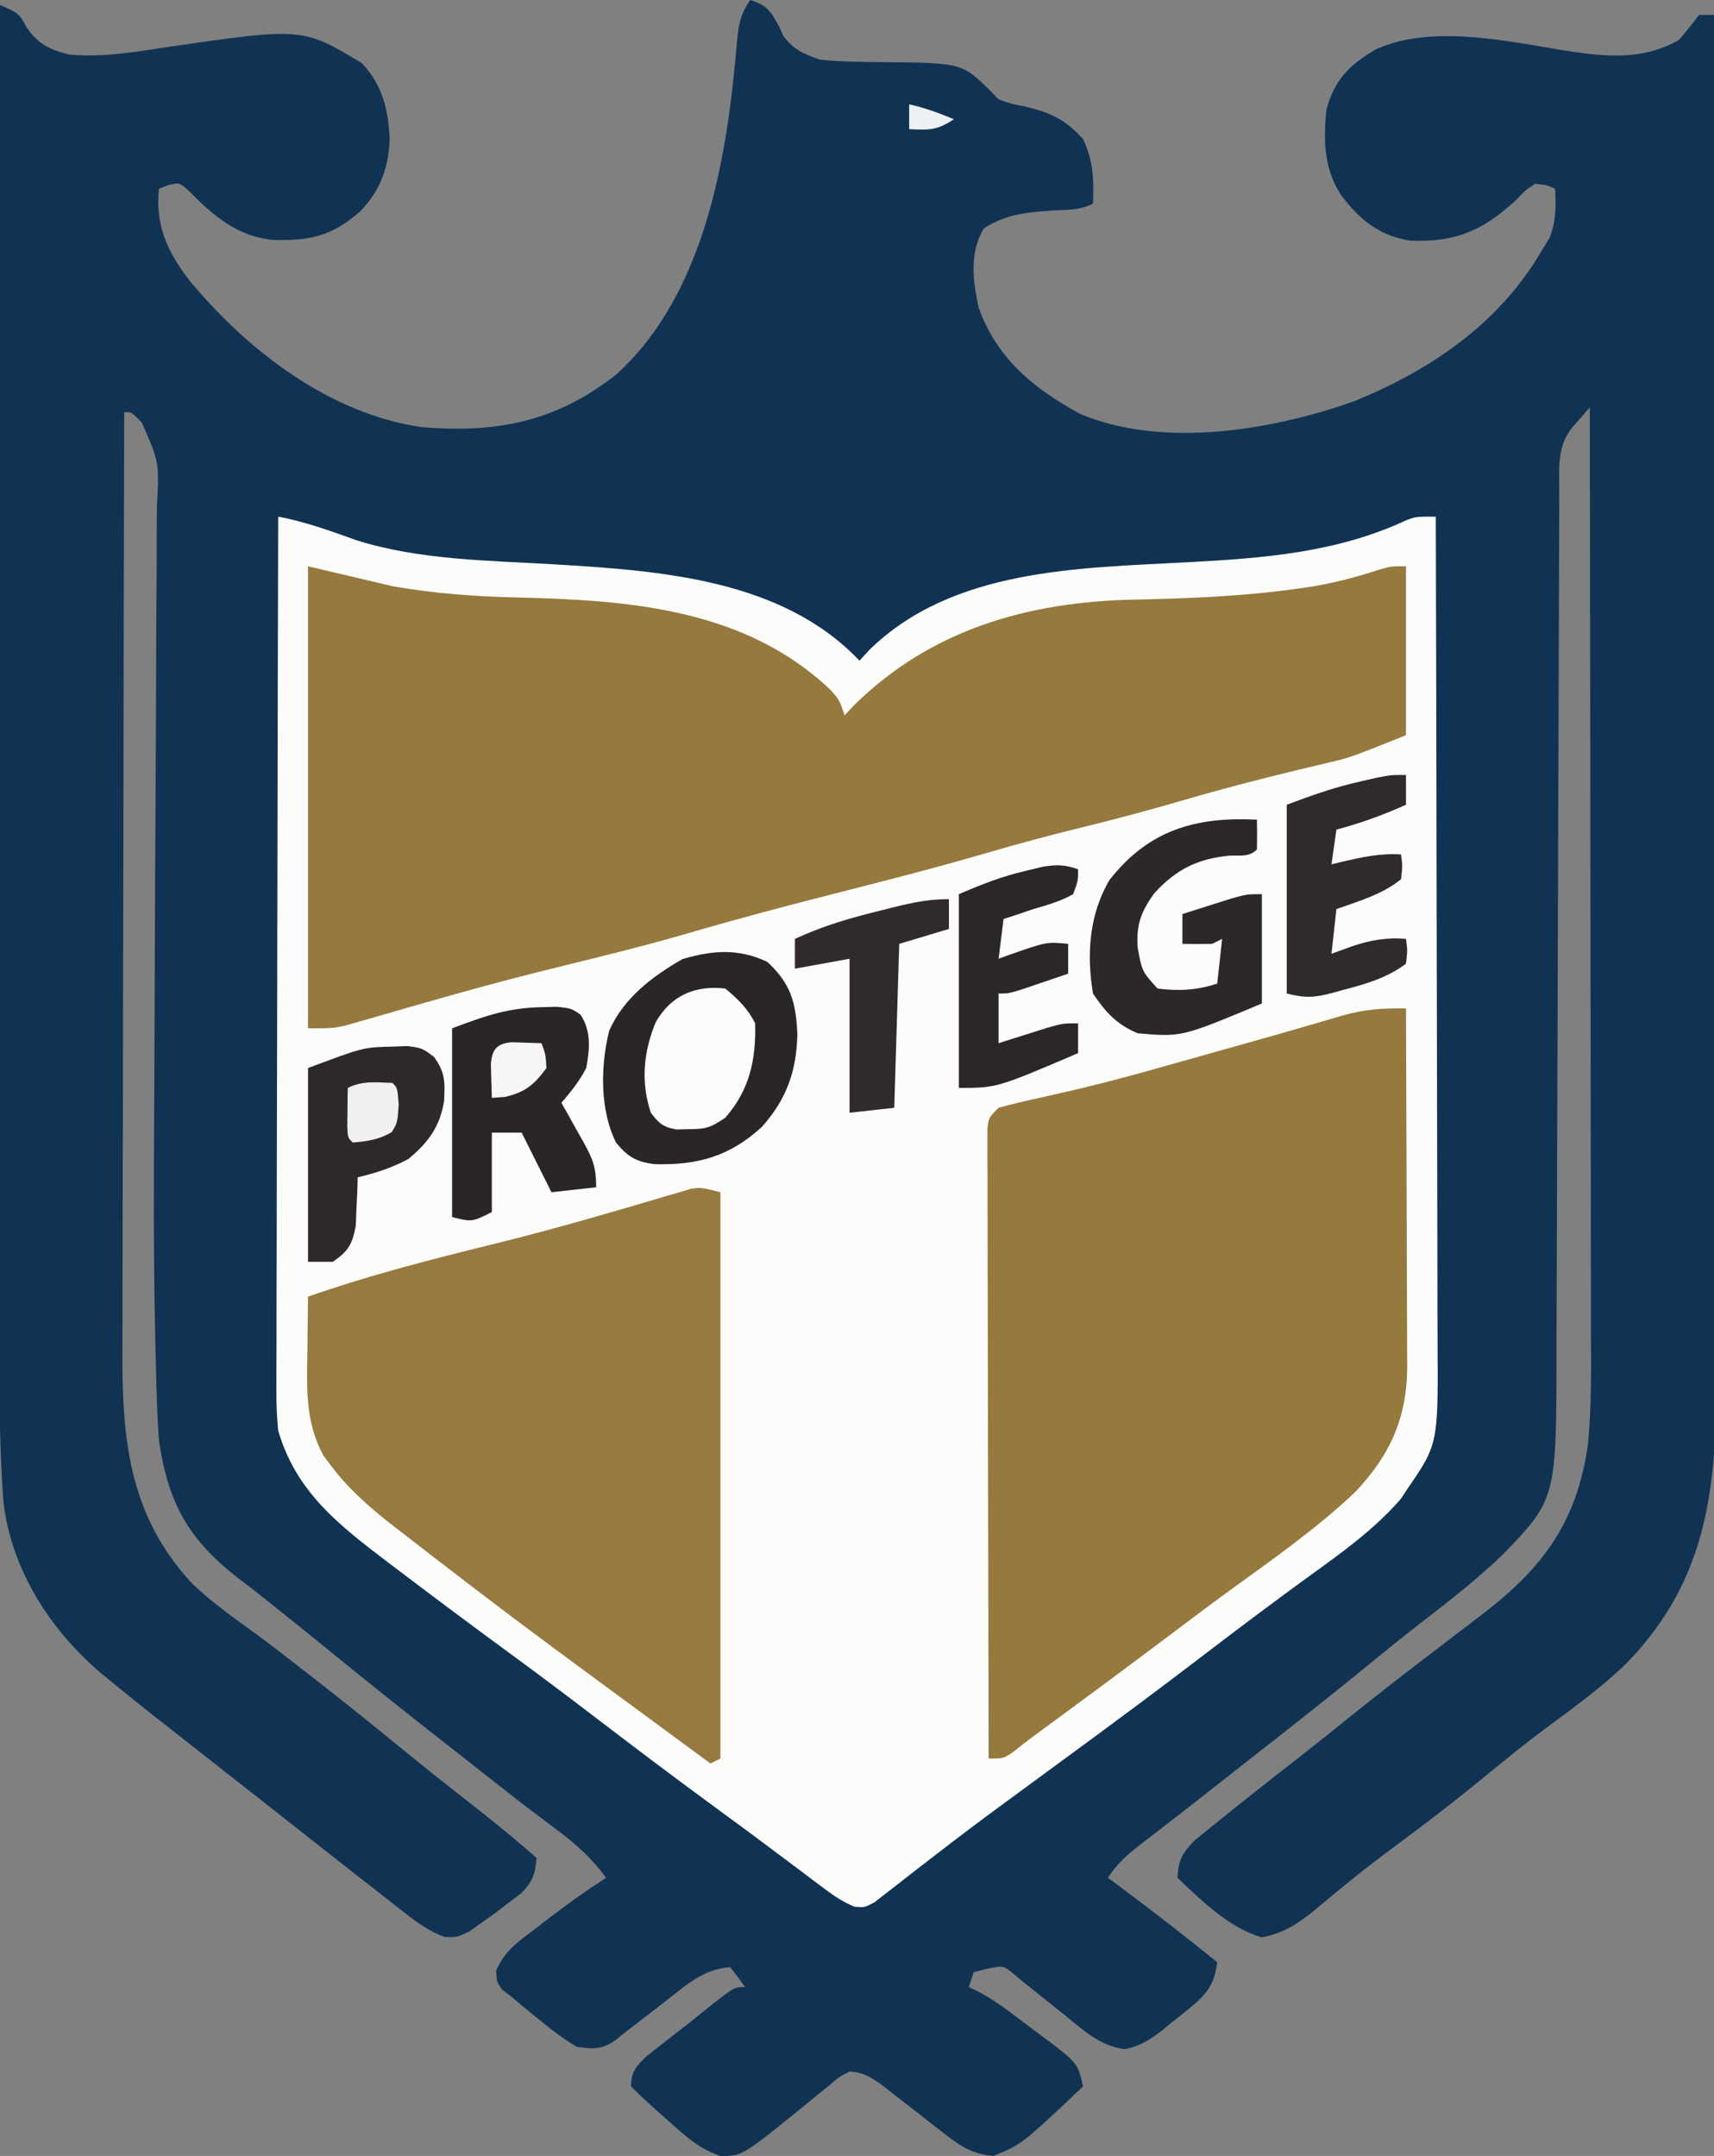 <?xml version="1.0" encoding="UTF-8"?>
<svg version="1.1" xmlns="http://www.w3.org/2000/svg" width="345" height="434">
<rect width="100%" height="100%" fill="#808080" stroke="none"/>
<path d="M0 0 C3.472 1.116 4.073 2.134 5.875 5.438 C6.141 6.034 6.406 6.631 6.68 7.246 C8.795 10.056 10.674 10.794 14 12 C17.956 12.423 21.899 12.466 25.875 12.5 C42.537 12.643 42.537 12.643 48.164 18.098 C49.073 19.039 49.073 19.039 50 20 C52.59 20.932 52.59 20.932 55.375 21.438 C60.574 22.729 63.39 24.019 67 28 C69.091 32.373 69.192 36.196 69 41 C66.264 42.368 63.865 42.227 60.812 42.375 C55.504 42.768 51.502 43.099 47 46 C44.081 50.987 44.825 56.533 46 62 C49.779 72.298 57.018 78.18 66.441 83.336 C83.099 90.337 105.189 86.609 121.625 80.75 C136.842 74.534 150.489 65.309 159 51 C159.639 49.948 160.279 48.896 160.938 47.812 C162.224 44.406 162.217 41.611 162 38 C160.199 37.205 160.199 37.205 158 37 C156.041 38.28 156.041 38.28 154.25 40.188 C147.541 46.354 142.176 48.796 132.902 48.445 C126.726 47.498 122.773 44.328 119.062 39.438 C115.458 34.147 115.355 28.218 116 22 C117.628 16.017 120.713 12.957 126 9.91 C136.695 5.043 151.386 8.065 162.515 9.933 C171.067 11.332 179.262 12.488 187 8 C188.37 6.363 189.712 4.702 191 3 C191.99 3 192.98 3 194 3 C194.092 40.436 194.162 77.873 194.204 115.309 C194.209 119.735 194.214 124.16 194.22 128.586 C194.221 129.467 194.222 130.348 194.223 131.256 C194.24 145.497 194.272 159.739 194.309 173.98 C194.346 188.607 194.368 203.234 194.376 217.861 C194.382 226.877 194.399 235.893 194.432 244.91 C194.453 251.103 194.459 257.297 194.454 263.49 C194.451 267.057 194.455 270.623 194.477 274.19 C194.612 297.594 193.528 317.291 176.305 334.902 C171.399 339.659 165.882 343.654 160.398 347.711 C156.135 350.867 152.028 354.188 147.938 357.562 C142.062 362.389 136.068 367.013 129.951 371.529 C126.53 374.066 123.167 376.65 119.871 379.348 C119.2 379.896 118.529 380.444 117.838 381.01 C116.568 382.055 115.304 383.107 114.047 384.168 C110.552 387.044 107.556 389.13 103 390 C96.386 388.102 90.894 382.628 86 378 C86.239 374.39 86.879 373.124 89.449 370.492 C90.518 369.607 91.598 368.735 92.688 367.875 C93.268 367.401 93.849 366.926 94.448 366.437 C96.287 364.943 98.141 363.469 100 362 C100.575 361.543 101.151 361.086 101.744 360.615 C104.621 358.332 107.511 356.065 110.41 353.809 C114.075 350.952 117.694 348.04 121.312 345.125 C126.729 340.77 132.217 336.519 137.75 332.312 C140.503 330.212 143.252 328.107 146 326 C146.568 325.565 147.137 325.131 147.722 324.683 C159.775 315.401 166.403 306.164 168.601 290.972 C169.412 282.902 169.259 274.808 169.227 266.706 C169.226 264.684 169.227 262.663 169.228 260.641 C169.229 255.189 169.217 249.738 169.203 244.286 C169.19 238.576 169.189 232.865 169.187 227.154 C169.181 216.356 169.164 205.558 169.144 194.76 C169.122 182.46 169.111 170.16 169.101 157.86 C169.08 132.574 169.045 107.287 169 82 C167.793 83.392 167.793 83.392 166.562 84.812 C165.884 85.596 165.884 85.596 165.191 86.395 C162.408 90.145 162.853 94.317 162.855 98.759 C162.852 99.557 162.848 100.356 162.845 101.179 C162.834 103.864 162.83 106.549 162.826 109.234 C162.82 111.156 162.813 113.078 162.806 115 C162.791 119.144 162.78 123.289 162.77 127.434 C162.755 133.995 162.731 140.555 162.705 147.116 C162.634 165.775 162.574 184.433 162.523 203.092 C162.495 213.393 162.459 223.693 162.417 233.993 C162.39 240.507 162.372 247.021 162.361 253.535 C162.351 257.602 162.334 261.669 162.314 265.737 C162.307 267.613 162.303 269.49 162.302 271.367 C162.289 301.676 162.289 301.676 151.625 312.812 C146.618 317.614 141.268 321.864 135.773 326.082 C131.786 329.145 127.892 332.316 124 335.5 C117.301 340.966 110.532 346.336 103.718 351.657 C100.231 354.383 96.753 357.12 93.276 359.858 C90.22 362.263 87.156 364.655 84.078 367.031 C83.437 367.528 82.797 368.025 82.137 368.537 C80.908 369.49 79.676 370.439 78.441 371.385 C75.769 373.462 73.896 375.155 72 378 C73.125 378.835 73.125 378.835 74.273 379.688 C80.953 384.668 87.53 389.747 94 395 C93.36 400.335 91.199 402.012 87.188 405.285 C86.466 405.851 85.744 406.417 85 407 C84.072 407.772 84.072 407.772 83.125 408.559 C80.605 410.544 78.495 411.903 75.328 412.523 C70.3 411.733 67.249 408.852 63.375 405.688 C62.25 404.795 62.25 404.795 61.102 403.885 C59.702 402.774 58.308 401.658 56.919 400.534 C56.286 400.028 55.653 399.522 55 399 C54.327 398.434 53.653 397.868 52.959 397.284 C50.934 395.664 50.934 395.664 47.75 396.312 C46.843 396.539 45.935 396.766 45 397 C44.67 397.99 44.34 398.98 44 400 C44.865 400.406 44.865 400.406 45.748 400.821 C49.677 402.878 53.094 405.644 56.625 408.312 C57.401 408.882 58.177 409.451 58.977 410.037 C65.921 415.288 65.921 415.288 67 420 C54.793 431.567 54.793 431.567 49 434 C44.867 433.64 42.504 432.187 39.277 429.656 C38.409 428.987 37.541 428.318 36.646 427.629 C35.753 426.926 34.859 426.224 33.938 425.5 C32.16 424.109 30.377 422.723 28.59 421.344 C27.805 420.727 27.02 420.11 26.211 419.475 C23.993 417.996 22.659 417.151 20 417 C17.872 418.101 17.872 418.101 15.848 419.859 C15.071 420.481 14.294 421.102 13.494 421.742 C12.692 422.405 11.889 423.067 11.062 423.75 C-1.57 433.986 -1.57 433.986 -5.891 434.027 C-10.005 432.668 -12.571 430.438 -15.75 427.562 C-16.326 427.059 -16.902 426.556 -17.496 426.037 C-19.725 424.081 -21.903 422.097 -24 420 C-23.898 416.964 -23.007 416.007 -20.812 413.887 C-19.884 413.161 -18.956 412.435 -18 411.688 C-17.011 410.909 -16.023 410.13 -15.004 409.328 C-14.013 408.56 -13.021 407.792 -12 407 C-11.122 406.294 -10.244 405.587 -9.34 404.859 C-3.266 400 -3.266 400 -1 400 C-1.99 398.68 -2.98 397.36 -4 396 C-9.452 396.363 -12.928 399.639 -17.062 402.875 C-17.77 403.418 -18.477 403.96 -19.205 404.52 C-20.525 405.534 -21.843 406.551 -23.156 407.574 C-23.765 408.044 -24.373 408.515 -25 409 C-25.678 409.544 -26.356 410.089 -27.055 410.65 C-29.913 412.634 -31.584 412.526 -35 412 C-37.444 410.469 -39.496 409.013 -41.688 407.188 C-42.255 406.736 -42.823 406.284 -43.408 405.818 C-44.96 404.572 -46.482 403.287 -48 402 C-48.646 401.501 -49.292 401.002 -49.957 400.488 C-51 399 -51 399 -51.137 396.691 C-49.404 392.588 -46.31 390.573 -42.812 387.938 C-42.152 387.421 -41.491 386.905 -40.811 386.373 C-36.98 383.405 -33.065 380.636 -29 378 C-31.901 374.072 -34.967 371.289 -38.875 368.375 C-40.041 367.497 -41.206 366.618 -42.371 365.738 C-43.27 365.063 -43.27 365.063 -44.187 364.374 C-47.134 362.141 -50.035 359.852 -52.938 357.562 C-54.116 356.634 -55.294 355.706 -56.473 354.777 C-57.057 354.317 -57.641 353.857 -58.243 353.382 C-59.97 352.023 -61.701 350.669 -63.434 349.316 C-71.133 343.299 -78.739 337.175 -86.312 331 C-89.276 328.584 -92.257 326.192 -95.25 323.812 C-96.393 322.89 -96.393 322.89 -97.559 321.949 C-99.386 320.49 -101.236 319.06 -103.098 317.645 C-113.178 309.839 -117.167 302.453 -119 290 C-119.387 284.785 -119.519 279.571 -119.63 274.345 C-119.668 272.8 -119.707 271.254 -119.745 269.709 C-120.124 253.387 -120.056 237.066 -119.953 220.74 C-119.919 215.33 -119.899 209.919 -119.882 204.508 C-119.875 202.635 -119.869 200.762 -119.863 198.888 C-119.86 197.953 -119.857 197.017 -119.853 196.054 C-119.811 183.52 -119.758 170.986 -119.678 158.453 C-119.623 149.902 -119.587 141.351 -119.57 132.801 C-119.561 128.303 -119.542 123.805 -119.502 119.307 C-119.464 115.105 -119.45 110.903 -119.453 106.701 C-119.45 105.163 -119.438 103.626 -119.417 102.089 C-118.943 93.03 -118.943 93.03 -122.472 85.04 C-124.588 82.895 -124.588 82.895 -126 83 C-126.07 109.617 -126.123 136.234 -126.155 162.852 C-126.171 175.212 -126.192 187.571 -126.226 199.931 C-126.256 210.708 -126.276 221.485 -126.282 232.262 C-126.286 237.965 -126.295 243.667 -126.317 249.369 C-126.338 254.746 -126.344 260.122 -126.339 265.498 C-126.34 267.462 -126.346 269.427 -126.358 271.392 C-126.459 289.491 -125.182 304.919 -112.332 318.77 C-108.462 322.471 -104.166 325.525 -99.831 328.656 C-96.251 331.284 -92.754 334.021 -89.25 336.75 C-88.483 337.347 -87.716 337.944 -86.925 338.559 C-81.15 343.067 -75.45 347.661 -69.779 352.3 C-65.373 355.9 -60.923 359.437 -56.438 362.938 C-51.855 366.514 -47.362 370.157 -43 374 C-43.301 377.326 -43.725 378.722 -46.109 381.133 C-47.416 382.119 -47.416 382.119 -48.75 383.125 C-49.611 383.788 -50.472 384.45 -51.359 385.133 C-52.231 385.749 -53.102 386.365 -54 387 C-54.83 387.596 -55.66 388.191 -56.516 388.805 C-59 390 -59 390 -61.473 389.93 C-64.612 388.775 -66.797 387.183 -69.438 385.125 C-70.21 384.528 -70.21 384.528 -70.999 383.919 C-72.673 382.622 -74.337 381.312 -76 380 C-77.134 379.114 -78.268 378.229 -79.402 377.344 C-82.348 375.041 -85.284 372.726 -88.218 370.407 C-91.141 368.099 -94.071 365.8 -97 363.5 C-98.161 362.587 -99.323 361.675 -100.484 360.762 C-102.869 358.888 -105.254 357.016 -107.641 355.145 C-110.57 352.847 -113.497 350.546 -116.422 348.242 C-117.863 347.108 -119.306 345.978 -120.75 344.848 C-123.188 342.924 -125.601 340.973 -128 339 C-128.855 338.305 -129.709 337.61 -130.59 336.895 C-140.899 328.135 -148.717 316.005 -150.312 302.321 C-151.255 289.501 -151.136 276.673 -151.116 263.826 C-151.112 260.291 -151.113 256.755 -151.114 253.219 C-151.114 247.11 -151.111 241.001 -151.106 234.892 C-151.098 226.06 -151.095 217.228 -151.094 208.395 C-151.092 194.062 -151.085 179.728 -151.075 165.394 C-151.066 151.48 -151.059 137.565 -151.055 123.65 C-151.055 122.791 -151.054 121.932 -151.054 121.046 C-151.053 116.735 -151.052 112.424 -151.05 108.112 C-151.04 72.408 -151.022 36.704 -151 1 C-147.164 2.695 -147.164 2.695 -145.688 5.438 C-143.437 8.855 -140.863 10.051 -137 11 C-130.409 11.562 -123.993 10.521 -117.5 9.5 C-90.129 5.523 -90.129 5.523 -78.188 12.688 C-74.017 17.097 -72.838 22.021 -72.562 28 C-72.766 33.763 -74.459 38.33 -78.461 42.535 C-84.208 47.538 -88.491 48.463 -95.969 48.309 C-103.399 47.552 -108.011 43.434 -113.141 38.293 C-114.934 36.735 -114.934 36.735 -117.234 37.301 C-118.108 37.647 -118.108 37.647 -119 38 C-119.798 45.339 -117.263 50.807 -112.763 56.59 C-101.072 70.655 -84.584 83.355 -66 86 C-50.927 87.224 -38.987 84.876 -26.875 75.324 C-9.012 59.031 -4.604 31.547 -2.683 8.647 C-2.356 5.01 -2.07 3.104 0 0 Z " fill="#103354" transform="translate(151,0)"/>
<path d="M0 0 C5.457 1.024 10.5 2.879 15.723 4.746 C28.507 8.764 42.233 8.811 55.508 9.602 C76.804 10.889 101.383 12.533 117 29 C117.639 28.299 118.279 27.598 118.938 26.875 C135.743 10.395 161.149 10.364 183.217 9.175 C198.387 8.358 213.079 7.246 227.055 0.734 C229 0 229 0 233 0 C233.07 23.427 233.123 46.853 233.155 70.28 C233.171 81.158 233.192 92.036 233.226 102.914 C233.256 112.397 233.276 121.881 233.282 131.364 C233.286 136.384 233.295 141.403 233.317 146.422 C233.338 151.152 233.344 155.881 233.339 160.61 C233.34 162.341 233.346 164.072 233.358 165.803 C233.49 186.678 233.49 186.678 227.312 195.688 C226.876 196.351 226.439 197.015 225.988 197.699 C220.636 203.892 213.915 208.671 207.312 213.438 C200.31 218.543 193.379 223.73 186.5 229 C177.523 235.869 168.457 242.607 159.338 249.287 C156.199 251.587 153.062 253.891 149.927 256.198 C148.362 257.35 146.795 258.499 145.228 259.647 C140.942 262.795 136.702 265.991 132.5 269.25 C131.592 269.949 130.684 270.648 129.748 271.367 C127.989 272.723 126.238 274.089 124.496 275.467 C123.705 276.074 122.913 276.682 122.098 277.309 C121.054 278.125 121.054 278.125 119.989 278.959 C118 280 118 280 115.986 279.835 C113.76 278.899 112.052 277.785 110.121 276.332 C109.375 275.776 108.629 275.22 107.86 274.647 C107.06 274.042 106.261 273.436 105.438 272.812 C103.715 271.525 101.992 270.237 100.27 268.949 C99.391 268.29 98.513 267.63 97.608 266.951 C94.402 264.553 91.174 262.187 87.944 259.823 C79.496 253.637 71.151 247.325 62.836 240.961 C57.101 236.58 51.322 232.265 45.5 228 C38.561 222.911 31.668 217.764 24.812 212.562 C23.951 211.912 23.09 211.262 22.203 210.592 C12.258 203.02 3.633 196.421 0 184 C-0.262 181.267 -0.395 178.775 -0.361 176.053 C-0.363 175.294 -0.366 174.536 -0.369 173.755 C-0.373 171.237 -0.357 168.719 -0.341 166.201 C-0.34 164.387 -0.34 162.573 -0.342 160.759 C-0.343 155.851 -0.325 150.942 -0.304 146.034 C-0.285 140.898 -0.284 135.763 -0.28 130.627 C-0.271 120.909 -0.246 111.191 -0.216 101.473 C-0.182 90.407 -0.166 79.341 -0.151 68.274 C-0.12 45.516 -0.067 22.758 0 0 Z " fill="#FCFCFB" transform="translate(56,104)"/>
<path d="M0 0 C8.415 1.98 8.415 1.98 17 4 C25.569 5.507 33.701 6.084 42.377 6.285 C64.958 6.819 88.149 8.628 105.277 24.984 C107 27 107 27 108 30 C108.619 29.34 109.237 28.68 109.875 28 C125.339 12.753 144.784 7.17 166.167 6.709 C176.918 6.476 187.582 6.087 198.25 4.625 C199.098 4.511 199.947 4.397 200.821 4.28 C206.007 3.504 210.879 2.231 215.862 0.599 C218 0 218 0 221 0 C221 11.22 221 22.44 221 34 C209.762 38.495 209.762 38.495 205.512 39.492 C204.569 39.719 203.626 39.946 202.655 40.18 C201.676 40.409 200.697 40.639 199.688 40.875 C191.822 42.776 184.017 44.791 176.25 47.062 C169.531 49.023 162.799 50.84 156 52.5 C149.431 54.105 142.927 55.85 136.438 57.75 C126.081 60.775 115.638 63.43 105.184 66.089 C95.539 68.545 85.941 71.099 76.388 73.898 C66.87 76.664 57.239 78.974 47.618 81.349 C39.603 83.342 31.645 85.524 23.707 87.801 C22.583 88.121 21.459 88.442 20.301 88.772 C18.054 89.413 15.808 90.061 13.565 90.715 C12.53 91.01 11.496 91.305 10.43 91.609 C9.504 91.877 8.578 92.145 7.625 92.421 C5 93 5 93 0 93 C0 62.31 0 31.62 0 0 Z " fill="#95793D" transform="translate(62,114)"/>
<path d="M0 0 C0.046 10.032 0.082 20.063 0.104 30.095 C0.114 34.754 0.128 39.413 0.151 44.071 C0.173 48.571 0.185 53.071 0.19 57.571 C0.193 59.283 0.201 60.996 0.211 62.709 C0.226 65.117 0.228 67.524 0.227 69.932 C0.234 70.632 0.241 71.333 0.249 72.055 C0.206 82.382 -3.142 89.853 -10.172 97.301 C-17.973 104.702 -26.758 110.84 -35.449 117.138 C-39.665 120.215 -43.831 123.359 -48 126.5 C-56.995 133.265 -66.045 139.954 -75.119 146.612 C-76.457 147.599 -77.765 148.625 -79.053 149.677 C-81 151 -81 151 -84 151 C-84.047 134.215 -84.082 117.43 -84.104 100.645 C-84.114 92.852 -84.128 85.059 -84.151 77.266 C-84.171 70.475 -84.184 63.684 -84.188 56.893 C-84.191 53.296 -84.197 49.699 -84.211 46.102 C-84.228 42.091 -84.228 38.08 -84.227 34.069 C-84.234 32.87 -84.241 31.671 -84.249 30.435 C-84.246 29.347 -84.243 28.259 -84.241 27.138 C-84.242 26.188 -84.244 25.239 -84.246 24.261 C-84 22 -84 22 -82 20 C-79.436 19.296 -76.908 18.684 -74.312 18.125 C-72.746 17.771 -71.179 17.416 -69.613 17.059 C-68.829 16.881 -68.045 16.702 -67.237 16.519 C-57.305 14.214 -47.504 11.311 -37.688 8.562 C-36.613 8.262 -35.539 7.962 -34.432 7.653 C-29.493 6.27 -24.559 4.877 -19.637 3.438 C-18.826 3.203 -18.015 2.969 -17.179 2.728 C-15.699 2.301 -14.22 1.866 -12.745 1.422 C-8.37 0.167 -4.53 -0.073 0 0 Z " fill="#95793D" transform="translate(283,203)"/>
<path d="M0 0 C0 37.62 0 75.24 0 114 C-0.99 114.495 -0.99 114.495 -2 115 C-3.163 114.143 -4.326 113.286 -5.488 112.43 C-6.248 111.87 -7.007 111.311 -7.79 110.734 C-9.495 109.477 -11.201 108.22 -12.906 106.963 C-17.232 103.774 -21.56 100.588 -25.895 97.41 C-36.361 89.731 -46.731 81.941 -57 74 C-57.665 73.487 -58.33 72.975 -59.015 72.447 C-60.93 70.969 -62.841 69.486 -64.75 68 C-65.311 67.567 -65.871 67.135 -66.448 66.689 C-71.004 63.123 -75.253 59.304 -78.688 54.625 C-79.083 54.102 -79.479 53.578 -79.887 53.039 C-83.563 46.305 -83.246 39.541 -83.125 32.062 C-83.116 30.997 -83.107 29.932 -83.098 28.834 C-83.074 26.222 -83.041 23.611 -83 21 C-77.27 19.042 -71.526 17.23 -65.688 15.625 C-64.919 15.412 -64.15 15.199 -63.359 14.98 C-57.656 13.417 -51.929 11.972 -46.188 10.562 C-39.06 8.812 -31.99 6.907 -24.938 4.875 C-24.054 4.621 -23.171 4.367 -22.261 4.105 C-18.628 3.058 -14.998 2 -11.375 0.918 C-10.406 0.636 -9.436 0.353 -8.438 0.062 C-7.652 -0.173 -6.867 -0.409 -6.059 -0.652 C-4 -1 -4 -1 0 0 Z " fill="#967A3F" transform="translate(145,240)"/>
<path d="M0 0 C4.801 4.45 5.776 8.202 6.062 14.625 C5.868 22.047 3.881 27.654 -1.082 33.219 C-7.525 39.153 -14.02 40.965 -22.688 40.727 C-26.367 40.256 -28.104 39.253 -30.438 36.375 C-33.742 29.765 -33.567 20.973 -31.82 13.863 C-28.895 7.276 -23.169 2.943 -17.062 -0.562 C-10.988 -2.343 -5.798 -2.741 0 0 Z " fill="#2A2626" transform="translate(154.438,193.625)"/>
<path d="M0 0 C1.564 -0.039 1.564 -0.039 3.16 -0.078 C5.938 0.25 5.938 0.25 7.777 1.5 C9.989 4.837 9.646 8.425 8.938 12.25 C7.52 14.951 5.934 16.904 3.938 19.25 C4.443 20.142 4.948 21.034 5.469 21.953 C6.125 23.135 6.782 24.317 7.438 25.5 C7.771 26.087 8.105 26.673 8.449 27.277 C10.298 30.636 10.938 32.316 10.938 36.25 C6.482 36.745 6.482 36.745 1.938 37.25 C-0.043 33.29 -2.022 29.33 -4.062 25.25 C-6.043 25.25 -8.023 25.25 -10.062 25.25 C-10.062 30.53 -10.062 35.81 -10.062 41.25 C-14.062 43.25 -14.062 43.25 -18.062 42.25 C-18.062 29.71 -18.062 17.17 -18.062 4.25 C-11.503 1.79 -6.822 0.101 0 0 Z " fill="#2A2626" transform="translate(109.062,202.75)"/>
<path d="M0 0 C0.043 2 0.041 4 0 6 C-1.584 7.584 -3.369 7.156 -5.562 7.25 C-11.988 7.865 -16.282 10.03 -20.641 14.793 C-23.295 18.447 -24.351 21.211 -24 25.75 C-23.14 30.532 -23.14 30.532 -20 34 C-15.765 34.537 -12.051 34.35 -8 33 C-7.67 30.03 -7.34 27.06 -7 24 C-7.66 24.33 -8.32 24.66 -9 25 C-11 25.04 -13 25.043 -15 25 C-15 23.02 -15 21.04 -15 19 C-12.897 18.328 -10.793 17.663 -8.688 17 C-7.516 16.629 -6.344 16.258 -5.137 15.875 C-2 15 -2 15 1 15 C1 22.26 1 29.52 1 37 C-15.165 43.779 -15.165 43.779 -24 43 C-28.196 41.267 -30.487 38.746 -33 35 C-34.306 27.118 -33.787 19.126 -29.68 12.152 C-21.792 2.045 -12.286 -0.61 0 0 Z " fill="#2C2828" transform="translate(253,165)"/>
<path d="M0 0 C1.04 -0.037 2.081 -0.075 3.152 -0.113 C6.062 0.312 6.062 0.312 8.41 2.062 C10.721 5.209 10.632 7.208 10.445 11 C9.6 16.106 7.268 19.322 3.25 22.625 C-0.182 24.442 -3.176 25.41 -6.938 26.312 C-6.963 27.205 -6.989 28.097 -7.016 29.016 C-7.072 30.186 -7.129 31.357 -7.188 32.562 C-7.257 34.303 -7.257 34.303 -7.328 36.078 C-8.039 39.853 -8.802 41.129 -11.938 43.312 C-13.588 43.312 -15.238 43.312 -16.938 43.312 C-16.938 30.442 -16.938 17.573 -16.938 4.312 C-5.801 0.136 -5.801 0.136 0 0 Z " fill="#2D2829" transform="translate(78.938,210.688)"/>
<path d="M0 0 C0 1.98 0 3.96 0 6 C-4.624 8.076 -9.101 9.7 -14 11 C-14.33 13.31 -14.66 15.62 -15 18 C-14.408 17.856 -13.817 17.711 -13.207 17.562 C-9.075 16.592 -5.277 15.724 -1 16 C-0.688 18.312 -0.688 18.312 -1 21 C-4.746 24.044 -9.496 25.397 -14 27 C-14.33 29.97 -14.66 32.94 -15 36 C-13.639 35.505 -12.277 35.01 -10.875 34.5 C-7.117 33.236 -3.998 32.692 0 33 C0.312 35.312 0.312 35.312 0 38 C-3.819 40.85 -8.012 42.069 -12.562 43.25 C-13.222 43.436 -13.881 43.621 -14.561 43.812 C-18.327 44.812 -20.116 44.971 -24 44 C-24 31.46 -24 18.92 -24 6 C-18.854 4.07 -14.441 2.49 -9.188 1.312 C-8.088 1.061 -6.988 0.81 -5.855 0.551 C-3 0 -3 0 0 0 Z " fill="#2F2A2B" transform="translate(283,156)"/>
<path d="M0 0 C0 2.312 0 2.312 -1 5 C-3.527 6.436 -6.219 7.19 -9 8 C-10.155 8.392 -11.31 8.784 -12.5 9.188 C-13.325 9.456 -14.15 9.724 -15 10 C-15.33 12.64 -15.66 15.28 -16 18 C-15.408 17.783 -14.817 17.567 -14.207 17.344 C-6.359 14.578 -6.359 14.578 -2 15 C-2 16.98 -2 18.96 -2 21 C-3.957 21.67 -5.916 22.336 -7.875 23 C-8.966 23.371 -10.056 23.742 -11.18 24.125 C-14 25 -14 25 -16 25 C-16 28.3 -16 31.6 -16 35 C-15.096 34.711 -14.193 34.422 -13.262 34.125 C-12.082 33.754 -10.903 33.383 -9.688 33 C-8.516 32.629 -7.344 32.258 -6.137 31.875 C-3 31 -3 31 0 31 C0 32.98 0 34.96 0 37 C-16.381 44 -16.381 44 -24 44 C-24 31.13 -24 18.26 -24 5 C-19.17 2.93 -15.304 1.408 -10.312 0.25 C-9.216 -0.013 -8.119 -0.276 -6.988 -0.547 C-4.189 -0.971 -2.625 -0.945 0 0 Z " fill="#2B2627" transform="translate(217,175)"/>
<path d="M0 0 C0 1.98 0 3.96 0 6 C-4.95 7.485 -4.95 7.485 -10 9 C-10.33 19.89 -10.66 30.78 -11 42 C-15.455 42.495 -15.455 42.495 -20 43 C-20 32.77 -20 22.54 -20 12 C-23.63 12.66 -27.26 13.32 -31 14 C-31 12.02 -31 10.04 -31 8 C-25.396 5.393 -19.81 3.771 -13.812 2.312 C-12.924 2.088 -12.035 1.863 -11.119 1.631 C-7.228 0.669 -4.045 0 0 0 Z " fill="#302A2A" transform="translate(191,181)"/>
<path d="M0 0 C2.573 2.173 4.49 3.98 6 7 C6.174 14.385 4.906 20.343 0 26 C-3.098 28.065 -3.954 28.295 -7.5 28.312 C-8.66 28.338 -8.66 28.338 -9.844 28.363 C-12.529 27.911 -13.359 27.137 -15 25 C-17.054 18.838 -16.485 12.685 -13.992 6.727 C-10.873 1.299 -5.958 -0.701 0 0 Z " fill="#FCFCFB" transform="translate(146,199)"/>
<path d="M0 0 C1 1 1 1 1.25 4.375 C1 8 1 8 -0.125 9.875 C-2.704 11.422 -5.027 11.742 -8 12 C-9 11 -9 11 -9.098 8.715 C-9.086 7.798 -9.074 6.882 -9.062 5.938 C-9.053 5.018 -9.044 4.099 -9.035 3.152 C-9.024 2.442 -9.012 1.732 -9 1 C-6.018 -0.491 -3.284 -0.119 0 0 Z " fill="#F1F0F0" transform="translate(79,218)"/>
<path d="M0 0 C2.018 0.065 4.036 0.13 6.055 0.195 C6.867 2.383 6.867 2.383 7.055 5.195 C4.506 8.593 2.892 9.99 -1.258 11.008 C-2.145 11.07 -3.032 11.132 -3.945 11.195 C-3.999 9.737 -4.038 8.279 -4.07 6.82 C-4.105 5.602 -4.105 5.602 -4.141 4.359 C-3.876 1.429 -2.981 0.299 0 0 Z " fill="#F7F6F6" transform="translate(102.945,209.805)"/>
<path d="M0 0 C3.147 0.699 6.026 1.761 9 3 C5.565 5.29 4.015 5.178 0 5 C0 3.35 0 1.7 0 0 Z " fill="#EDF0F4" transform="translate(183,21)"/>
</svg>

